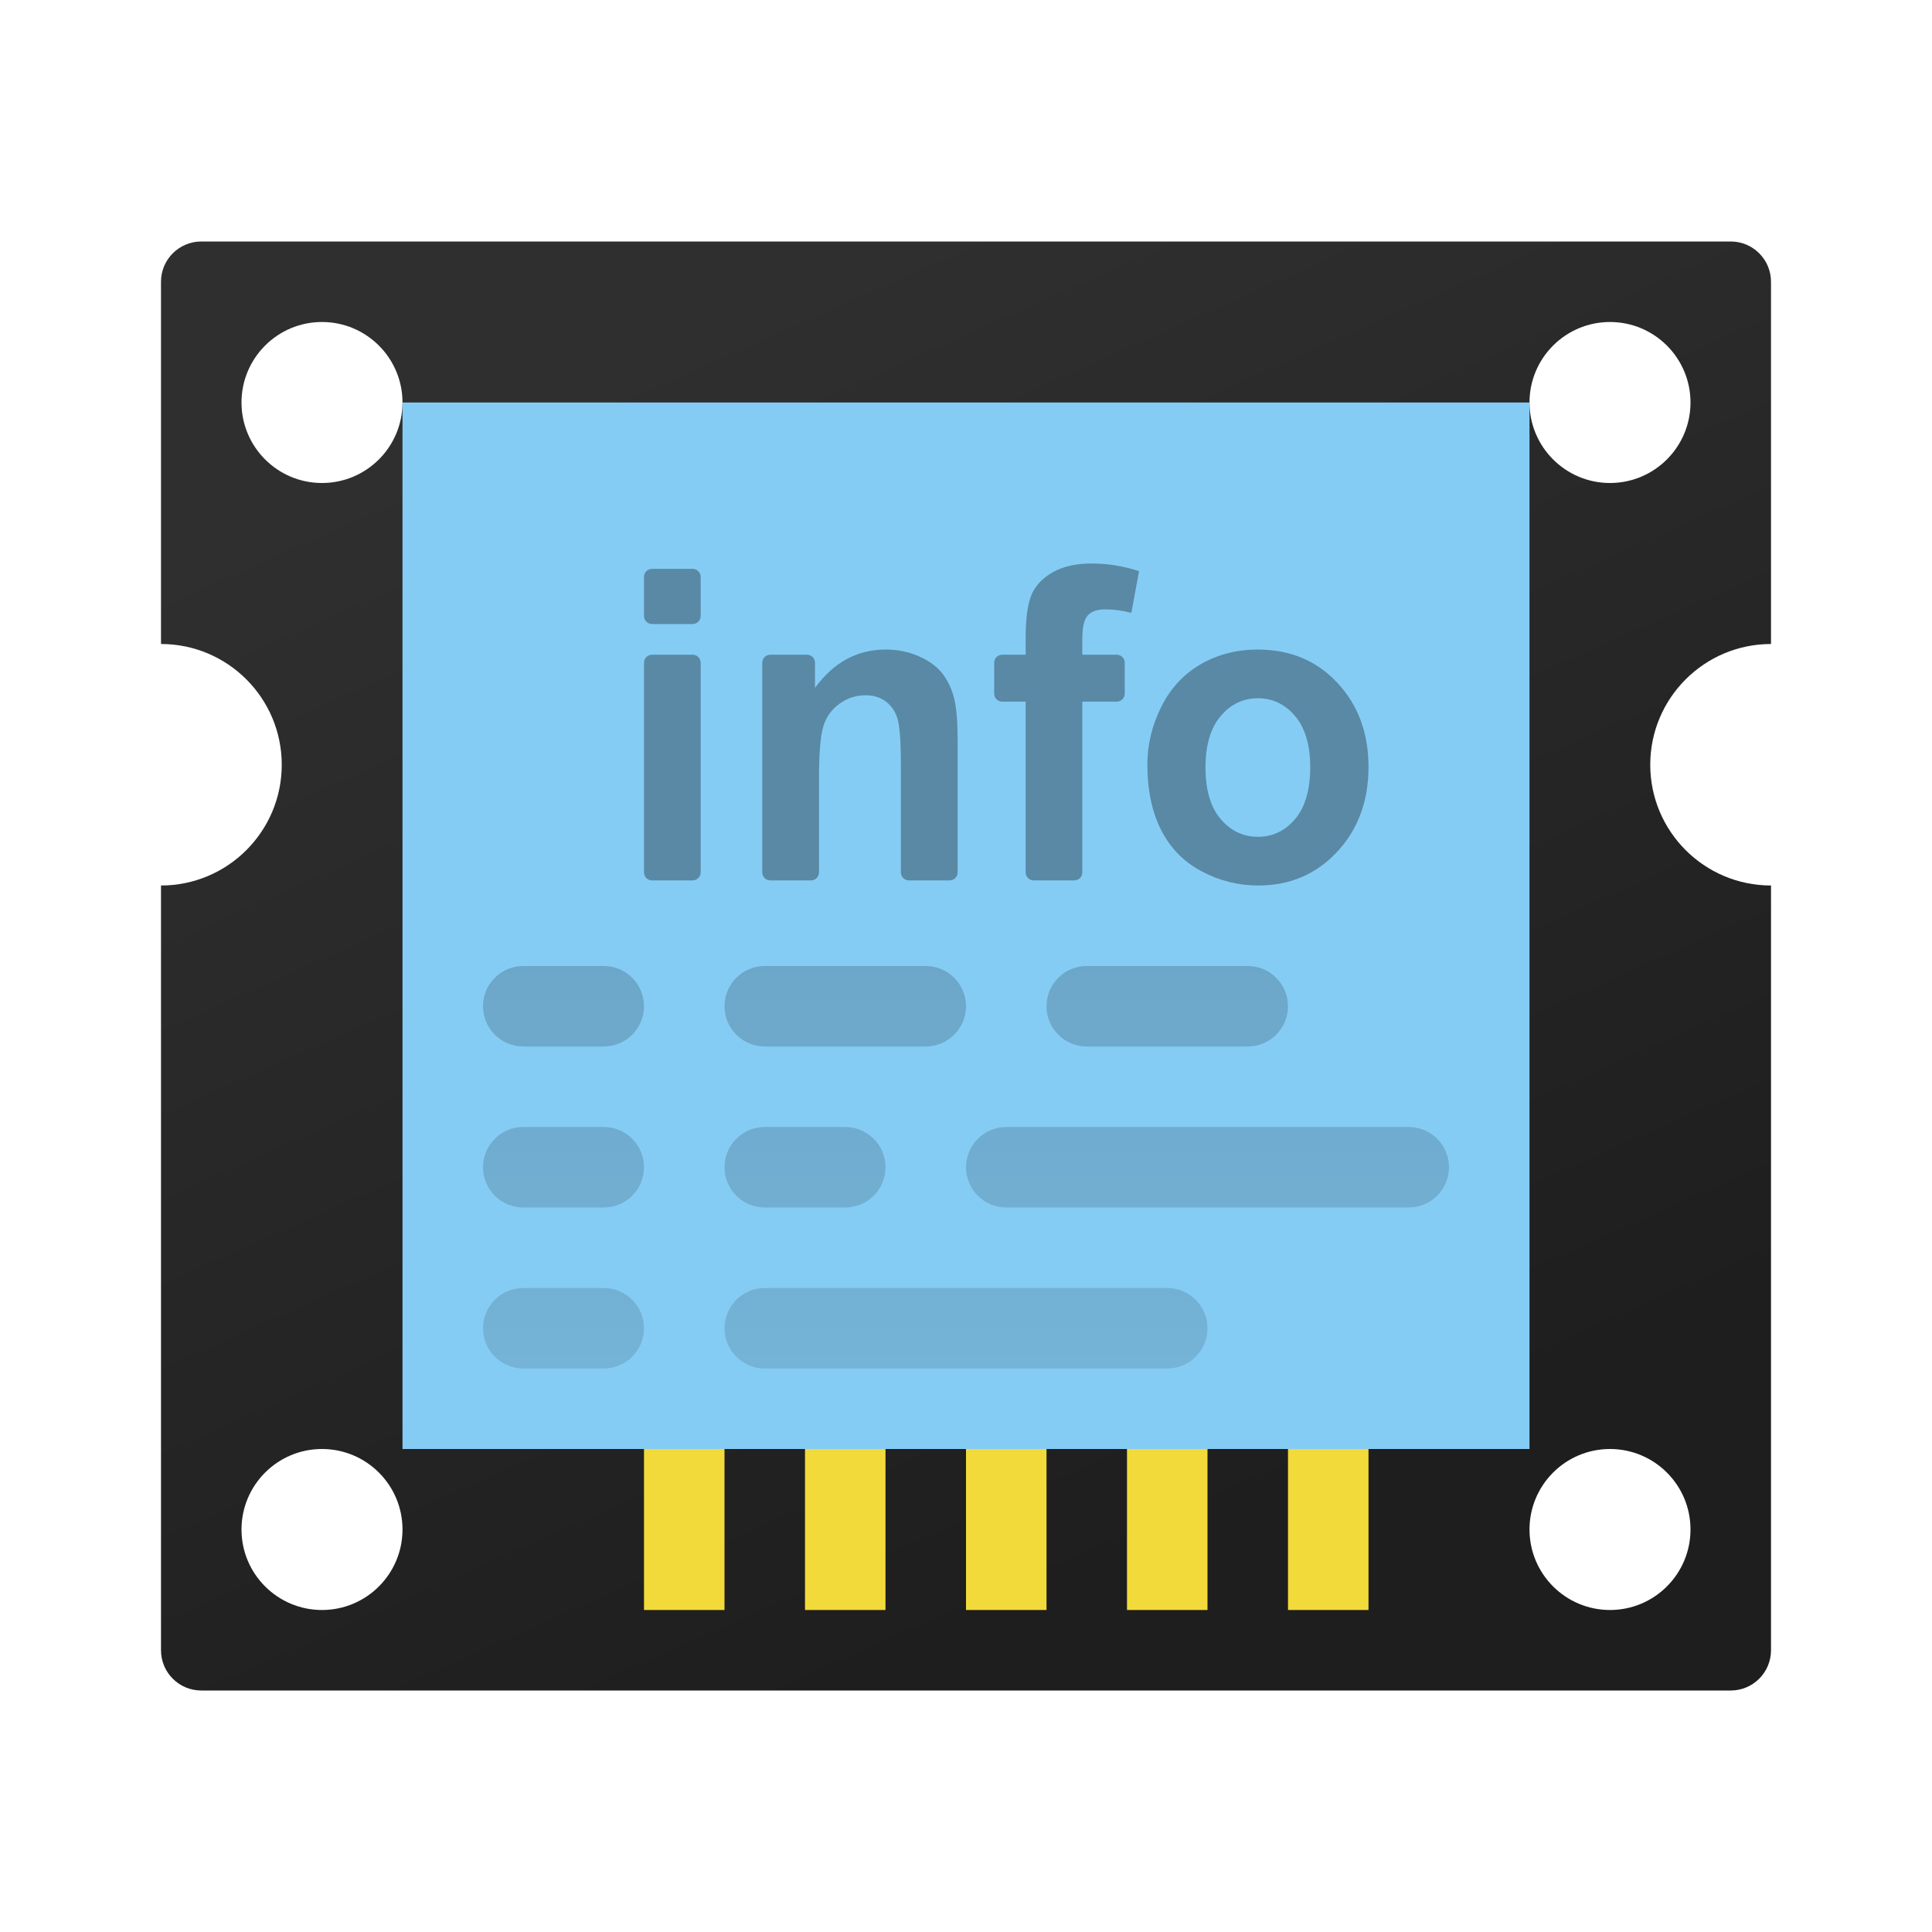 <svg xmlns="http://www.w3.org/2000/svg" width="24" height="24" viewBox="0 0 24 24">
  <defs>
    <filter id="deepin-devicemanager-a" width="125%" height="127.8%" x="-12.5%" y="-13.9%" filterUnits="objectBoundingBox">
      <feOffset in="SourceAlpha" result="shadowOffsetOuter1"/>
      <feGaussianBlur in="shadowOffsetOuter1" result="shadowBlurOuter1" stdDeviation=".5"/>
      <feColorMatrix in="shadowBlurOuter1" result="shadowMatrixOuter1" values="0 0 0 0 0   0 0 0 0 0   0 0 0 0 0  0 0 0 0.15 0"/>
      <feMerge>
        <feMergeNode in="shadowMatrixOuter1"/>
        <feMergeNode in="SourceGraphic"/>
      </feMerge>
    </filter>
    <linearGradient id="deepin-devicemanager-b" x1="26.256%" x2="66.07%" y1="9.5%" y2="88.973%">
      <stop offset="0%" stop-color="#2F2F2F"/>
      <stop offset="100%" stop-color="#1E1E1E"/>
    </linearGradient>
    <linearGradient id="deepin-devicemanager-c" x1="50%" x2="50%" y1=".523%" y2="100%">
      <stop offset="0%" stop-opacity=".8"/>
      <stop offset="99.472%" stop-opacity=".531"/>
    </linearGradient>
  </defs>
  <g fill="none" fill-rule="evenodd" filter="url(#deepin-devicemanager-a)" transform="translate(2 3)">
    <path fill="url(#deepin-devicemanager-b)" d="M19.5,0 C19.776,-5.07265313e-17 20,0.224 20,0.5 L20,5 L20,5 C19.172,5 18.5,5.672 18.5,6.5 C18.5,7.328 19.172,8 20,8 L20,17.5 C20,17.776 19.776,18 19.5,18 L0.5,18 C0.224,18 3.38176876e-17,17.776 0,17.5 L0,8 L0,8 C0.828,8 1.5,7.328 1.5,6.5 C1.5,5.672 0.828,5 0,5 L0,0.5 C-3.38176876e-17,0.224 0.224,5.07265313e-17 0.5,0 L19.5,0 Z M2,15 C1.448,15 1,15.448 1,16 C1,16.552 1.448,17 2,17 C2.552,17 3,16.552 3,16 C3,15.448 2.552,15 2,15 Z M18,15 C17.448,15 17,15.448 17,16 C17,16.552 17.448,17 18,17 C18.552,17 19,16.552 19,16 C19,15.448 18.552,15 18,15 Z M2,1 C1.448,1 1,1.448 1,2 C1,2.552 1.448,3 2,3 C2.552,3 3,2.552 3,2 C3,1.448 2.552,1 2,1 Z M18,1 C17.448,1 17,1.448 17,2 C17,2.552 17.448,3 18,3 C18.552,3 19,2.552 19,2 C19,1.448 18.552,1 18,1 Z"/>
    <path fill="#F2DA3A" d="M7,15 L7,17 L6,17 L6,15 L7,15 Z M9,15 L9,17 L8,17 L8,15 L9,15 Z M11,15 L11,17 L10,17 L10,15 L11,15 Z M13,15 L13,17 L12,17 L12,15 L13,15 Z M15,15 L15,17 L14,17 L14,15 L15,15 Z"/>
    <polygon fill="#85CCF5" points="3 2 17 2 17 15 3 15"/>
    <path fill="#000" fill-opacity=".33" fill-rule="nonzero" d="M6.704,4.652 L6.704,4.166 C6.704,4.111 6.659,4.066 6.604,4.066 L6.1,4.066 C6.045,4.066 6,4.111 6,4.166 L6,4.652 C6,4.708 6.045,4.752 6.1,4.752 L6.604,4.752 C6.659,4.752 6.704,4.708 6.704,4.652 Z M6.704,7.837 L6.704,5.233 C6.704,5.177 6.659,5.133 6.604,5.133 L6.1,5.133 C6.045,5.133 6,5.177 6,5.233 L6,7.837 C6,7.892 6.045,7.937 6.1,7.937 L6.604,7.937 C6.659,7.937 6.704,7.892 6.704,7.837 Z M8.174,7.837 L8.174,6.667 L8.174,6.667 C8.174,6.353 8.192,6.139 8.228,6.022 C8.264,5.906 8.33,5.813 8.427,5.743 C8.524,5.672 8.633,5.637 8.755,5.637 C8.85,5.637 8.932,5.662 9,5.711 C9.067,5.76 9.116,5.829 9.146,5.918 C9.176,6.007 9.191,6.203 9.191,6.506 L9.191,7.837 C9.191,7.892 9.236,7.937 9.291,7.937 L9.796,7.937 C9.851,7.937 9.896,7.892 9.896,7.837 L9.896,6.194 L9.896,6.194 C9.896,5.978 9.883,5.811 9.857,5.695 C9.831,5.579 9.785,5.475 9.719,5.383 C9.653,5.292 9.556,5.217 9.427,5.158 C9.298,5.099 9.156,5.069 9.001,5.069 C8.648,5.069 8.356,5.228 8.124,5.545 L8.124,5.233 C8.124,5.177 8.079,5.133 8.024,5.133 L7.569,5.133 C7.514,5.133 7.469,5.177 7.469,5.233 L7.469,7.837 C7.469,7.892 7.514,7.937 7.569,7.937 L8.074,7.937 C8.129,7.937 8.174,7.892 8.174,7.837 Z M11.445,7.837 L11.445,5.716 L11.445,5.716 L11.872,5.716 C11.927,5.716 11.972,5.671 11.972,5.616 L11.972,5.233 C11.972,5.177 11.927,5.133 11.872,5.133 L11.445,5.133 L11.445,5.133 L11.445,4.935 C11.445,4.792 11.467,4.696 11.512,4.646 C11.556,4.595 11.629,4.57 11.731,4.57 C11.835,4.57 11.942,4.584 12.054,4.613 L12.15,4.095 C11.957,4.032 11.761,4 11.561,4 C11.365,4 11.203,4.037 11.076,4.11 C10.948,4.183 10.86,4.277 10.812,4.393 C10.765,4.51 10.741,4.686 10.741,4.921 L10.741,5.133 L10.45,5.133 C10.395,5.133 10.35,5.177 10.35,5.233 L10.35,5.616 C10.35,5.671 10.395,5.716 10.45,5.716 L10.741,5.716 L10.741,5.716 L10.741,7.837 C10.741,7.892 10.786,7.937 10.841,7.937 L11.345,7.937 C11.401,7.937 11.445,7.892 11.445,7.837 Z M13.629,8 C14.023,8 14.35,7.861 14.61,7.582 C14.87,7.303 15,6.951 15,6.527 C15,6.106 14.871,5.758 14.614,5.483 C14.357,5.207 14.027,5.069 13.624,5.069 C13.363,5.069 13.127,5.13 12.916,5.251 C12.705,5.373 12.541,5.549 12.426,5.78 C12.311,6.01 12.253,6.249 12.253,6.495 C12.253,6.817 12.311,7.09 12.426,7.315 C12.541,7.539 12.71,7.71 12.931,7.826 C13.152,7.942 13.385,8 13.629,8 Z M13.627,7.395 C13.443,7.395 13.288,7.321 13.163,7.174 C13.038,7.026 12.975,6.813 12.975,6.535 C12.975,6.257 13.038,6.044 13.163,5.896 C13.288,5.748 13.443,5.674 13.627,5.674 C13.81,5.674 13.964,5.748 14.089,5.896 C14.213,6.044 14.276,6.255 14.276,6.529 C14.276,6.811 14.213,7.026 14.089,7.174 C13.964,7.321 13.81,7.395 13.627,7.395 Z"/>
    <path fill="url(#deepin-devicemanager-c)" d="M5.5,13 C5.776,13 6,13.224 6,13.5 C6,13.776 5.776,14 5.5,14 L4.5,14 C4.224,14 4,13.776 4,13.5 C4,13.224 4.224,13 4.5,13 L5.5,13 Z M12.5,13 C12.776,13 13,13.224 13,13.5 C13,13.776 12.776,14 12.5,14 L7.5,14 C7.224,14 7,13.776 7,13.5 C7,13.224 7.224,13 7.5,13 L12.5,13 Z M5.5,11 C5.776,11 6,11.224 6,11.5 C6,11.776 5.776,12 5.5,12 L4.5,12 C4.224,12 4,11.776 4,11.5 C4,11.224 4.224,11 4.5,11 L5.5,11 Z M8.5,11 C8.776,11 9,11.224 9,11.5 C9,11.776 8.776,12 8.5,12 L7.5,12 C7.224,12 7,11.776 7,11.5 C7,11.224 7.224,11 7.5,11 L8.5,11 Z M15.5,11 C15.776,11 16,11.224 16,11.5 C16,11.776 15.776,12 15.5,12 L10.5,12 C10.224,12 10,11.776 10,11.5 C10,11.224 10.224,11 10.5,11 L15.5,11 Z M5.5,9 C5.776,9 6,9.224 6,9.5 C6,9.776 5.776,10 5.5,10 L4.5,10 C4.224,10 4,9.776 4,9.5 C4,9.224 4.224,9 4.5,9 L5.5,9 Z M9.5,9 C9.776,9 10,9.224 10,9.5 C10,9.776 9.776,10 9.5,10 L7.5,10 C7.224,10 7,9.776 7,9.5 C7,9.224 7.224,9 7.5,9 L9.5,9 Z M13.5,9 C13.776,9 14,9.224 14,9.5 C14,9.776 13.776,10 13.5,10 L11.5,10 C11.224,10 11,9.776 11,9.5 C11,9.224 11.224,9 11.5,9 L13.5,9 Z" opacity=".229"/>
  </g>
</svg>
